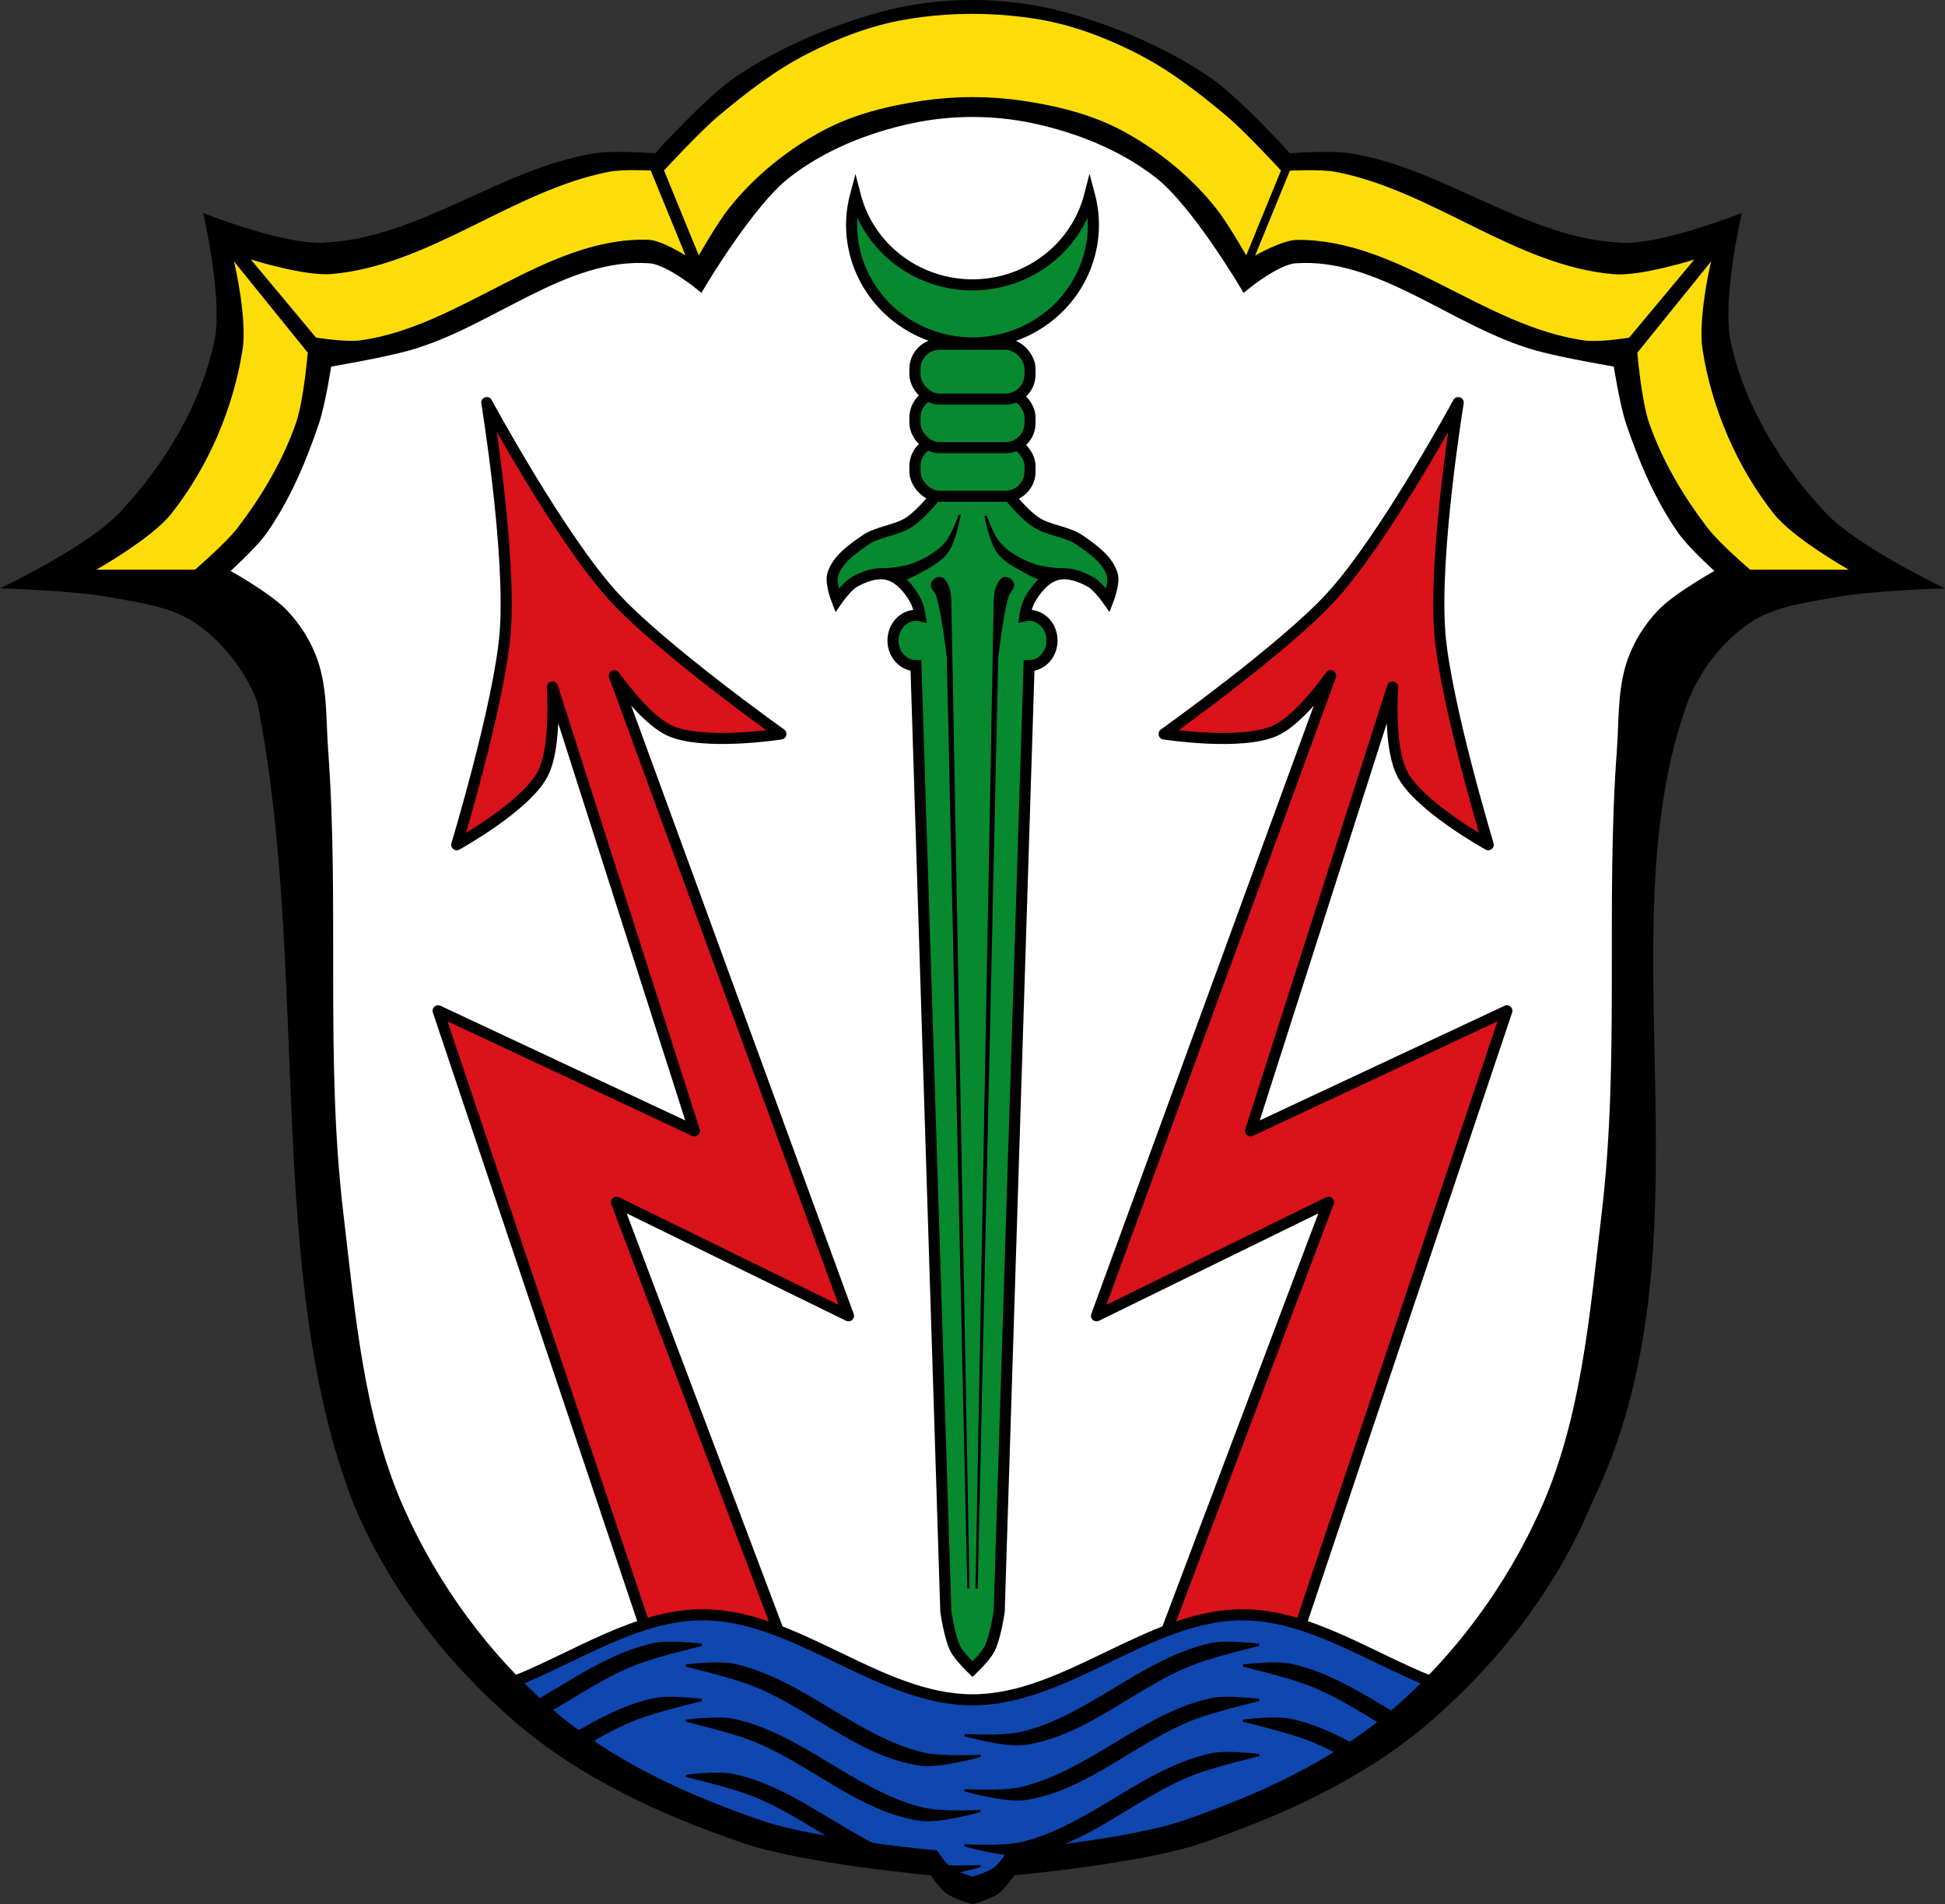 <?xml version="1.0" encoding="UTF-8" standalone="no"?>
<svg
   xmlns:dc="http://purl.org/dc/elements/1.1/"
   xmlns:cc="http://creativecommons.org/ns#"
   xmlns:rdf="http://www.w3.org/1999/02/22-rdf-syntax-ns#"
   xmlns:svg="http://www.w3.org/2000/svg"
   xmlns="http://www.w3.org/2000/svg"
   xmlns:sodipodi="http://sodipodi.sourceforge.net/DTD/sodipodi-0.dtd"
   xmlns:inkscape="http://www.inkscape.org/namespaces/inkscape"
   width="877.29"
   height="858.85"
   viewBox="0 0 877.287 858.848"
   version="1.1"
   id="svg1920"
   sodipodi:docname="DEU_Töging_am_Inn_COA.svg"
   inkscape:version="0.92.5 (2060ec1f9f, 2020-04-08)">
  <rect x="0" y="0" width="877.287" height="858.848" fill="#333333" stroke="none"/>
  <defs
     id="defs1924" />
  <sodipodi:namedview
     pagecolor="#ffffff"
     bordercolor="#666666"
     borderopacity="1"
     objecttolerance="10"
     gridtolerance="10"
     guidetolerance="10"
     inkscape:pageopacity="0"
     inkscape:pageshadow="2"
     inkscape:window-width="1920"
     inkscape:window-height="1046"
     id="namedview1922"
     showgrid="false"
     inkscape:zoom="0.9233389"
     inkscape:cx="438.64232"
     inkscape:cy="429.43018"
     inkscape:window-x="-11"
     inkscape:window-y="-11"
     inkscape:window-maximized="1"
     inkscape:current-layer="svg1920" />
  <path
     style="fill-rule:evenodd"
     d="m 438.645,0 c -14.785,0 -29.734,1.972 -43.936,6.082 -22.02,6.373 -43.599,15.623 -62.62,28.41 -13.934,9.366 -36.59,34.615 -36.59,34.615 0,0 -18.465,-1.385 -27.521,0.078 -42.472,6.861 -79.62,38.733 -122.62,40.29 -18.454,0.669 -53.744,-13.438 -53.744,-13.438 0,0 9.08,38.896 5.066,57.822 -6.132,28.885 -22.655,56.02 -42.92,77.49 C 39.21,246.77 0,265.343 0,265.343 c 0,0 33.481,0.946 49.865,4.059 13.09,2.488 27.26,4.081 38.27,11.598 12.389,8.461 22.365,21.398 27.832,35.37 23.864,119.03 3.185,258.87 43.488,361.81 15.547,37.828 42.05,71.906 73.06,98.57 29.431,25.309 66.14,42.02 102.88,54.55 27.02,9.21 84.4,14.451 84.4,14.451 0,0 4.077,6.02 6.959,8.117 3.473,2.527 11.887,4.969 11.887,4.969 0,0 8.414,-2.442 11.887,-4.969 2.882,-2.097 6.959,-8.117 6.959,-8.117 0,0 57.39,-5.241 84.4,-14.451 36.74,-12.525 73.45,-29.24 102.88,-54.55 31.01,-26.666 57.51,-60.744 73.06,-98.57 57.29,-116.8 5.03,-256.73 43.488,-361.81 5.467,-13.971 15.443,-26.908 27.832,-35.37 11.01,-7.517 25.17,-9.11 38.27,-11.598 16.384,-3.112 49.865,-4.059 49.865,-4.059 0,0 -39.21,-18.573 -53.76,-33.994 -20.265,-21.477 -36.785,-48.609 -42.918,-77.49 -4.02,-18.927 5.064,-57.822 5.064,-57.822 0,0 -35.29,14.11 -53.744,13.438 -42.994,-1.558 -80.14,-33.43 -122.62,-40.29 -9.06,-1.463 -27.521,-0.078 -27.521,-0.078 0,0 -22.655,-25.25 -36.59,-34.615 C 526.173,21.705 504.587,12.452 482.573,6.082 468.372,1.972 453.423,0 438.639,0"
     id="path1884"
     inkscape:connector-curvature="0" />
  <path
     style="fill:#ffffff;fill-rule:evenodd;stroke:#000000;stroke-width:5"
     inkscape:connector-curvature="0"
     id="path1886"
     d="m 411.075,53.11 c -20.311,4.303 -40.613,12.424 -56.936,25.26 -16.513,12.981 -38.426,49.939 -38.426,49.939 0,0 -14.02,-11.43 -22.508,-12.05 -38.638,-2.817 -72.04,28.935 -109.34,39.41 -12,3.37 -36.65,7.486 -36.65,7.486 0,0 -2.813,18.499 -5.801,27.314 -5.706,16.839 -12.783,33.557 -22.922,48.16 -5.115,7.368 -18.723,19.328 -18.723,19.328 0,0 20.15,10.929 27.926,19.1 5.799,6.09 10.457,13.549 13.205,21.496 4.378,12.659 3.624,26.561 4.613,39.92 5.137,69.39 -1.371,139.54 6.832,208.63 5.401,45.498 9.08,92.79 27.789,134.61 15.466,34.566 38.935,66.58 67.65,91.27 27.25,23.434 61.24,38.911 95.26,50.51 25.02,8.528 78.15,13.381 78.15,13.381 0,0 3.775,5.574 6.443,7.516 3.215,2.339 11.01,4.6 11.01,4.6 0,0 7.791,-2.26 11.01,-4.6 2.668,-1.941 6.443,-7.516 6.443,-7.516 0,0 53.14,-4.853 78.15,-13.381 34.02,-11.597 68.01,-27.07 95.26,-50.51 28.712,-24.691 52.18,-56.702 67.65,-91.27 18.712,-41.822 22.388,-89.12 27.789,-134.61 8.203,-69.1 1.695,-139.24 6.832,-208.63 0.989,-13.359 0.235,-27.26 4.613,-39.92 2.748,-7.947 7.406,-15.406 13.205,-21.496 7.776,-8.167 27.926,-19.1 27.926,-19.1 0,0 -13.607,-11.96 -18.723,-19.328 -10.139,-14.605 -17.216,-31.32 -22.922,-48.16 -2.987,-8.816 -5.801,-27.314 -5.801,-27.314 0,0 -24.646,-4.116 -36.65,-7.486 -37.3,-10.471 -70.7,-42.22 -109.34,-39.41 -8.487,0.619 -22.508,12.05 -22.508,12.05 0,0 -21.913,-36.958 -38.426,-49.939 -16.322,-12.831 -36.624,-20.953 -56.936,-25.26 -17.98,-3.809 -37.16,-3.809 -55.14,0 z" />
  <path
     style="fill:#da121a;fill-rule:evenodd;stroke:#000000;stroke-width:5;fill-opacity:1;stroke-miterlimit:4;stroke-dasharray:none;stroke-linecap:round;stroke-linejoin:round"
     inkscape:connector-curvature="0"
     id="path1888"
     d="m 219.565,181.57 c 0,0 11.132,67.999 8.279,103.93 -2.494,31.415 -21.83,95.46 -21.83,95.46 0,0 30.961,-17.06 38.742,-31.863 5.136,-9.77 4.95,-28.983 4.428,-39.27 l 64.03,200.18 -115.6,-54.14 98.77,294.12 77.55,46.09 -95.85,-253.88 104.62,51.21 -105.6,-288.67 c 6.327,8.668 16.276,20.789 24.979,24.766 15.208,6.95 50.14,1.512 50.14,1.512 0,0 -54.47,-38.836 -75.65,-62.16 -24.24,-26.684 -57.02,-87.29 -57.02,-87.29 z m 438.17,0 c 0,0 -32.787,60.61 -57.02,87.29 -21.19,23.328 -75.65,62.16 -75.65,62.16 0,0 34.93,5.438 50.14,-1.512 8.703,-3.977 18.652,-16.1 24.979,-24.766 l -105.6,288.67 104.62,-51.21 -95.85,253.88 77.55,-46.09 98.77,-294.12 -115.6,54.14 64.03,-200.18 c -0.522,10.287 -0.709,29.499 4.428,39.27 7.781,14.8 38.742,31.863 38.742,31.863 0,0 -19.336,-64.04 -21.83,-95.46 -2.853,-35.935 8.279,-103.93 8.279,-103.93 z" />
  <path
     d="m 438.645,6.25 c -10.114,0 -20.226,0.842 -30.13,2.523 -15.491,2.631 -30.511,8.401 -44.496,15.564 -14.394,7.373 -27.369,17.411 -39.762,27.803 -8.939,7.496 -24.748,24.748 -24.748,24.748 l 15.678,38.3 c 0,0 8.252,-14.53 13.668,-21.334 11.418,-14.344 26.25,-26.369 42.43,-35 13.782,-7.356 29.443,-11.172 44.9,-13.436 14.816,-2.169 30.11,-2.169 44.922,0 15.458,2.263 31.12,6.079 44.9,13.436 16.17,8.633 31.01,20.658 42.43,35 5.416,6.804 13.666,21.334 13.666,21.334 l 15.678,-38.3 c 0,0 -15.809,-17.252 -24.748,-24.748 C 540.641,41.748 527.666,31.71 513.271,24.337 499.286,17.174 484.271,11.404 468.777,8.773 458.876,7.091 448.757,6.25 438.647,6.25 m -152.18,70.47 c -3.904,-0.008 -8.574,0.132 -11.631,0.725 -43.671,8.467 -80.907,42.26 -125.22,46.14 -12.317,1.077 -36.504,-6.592 -36.504,-6.592 l 29.406,35.24 c 0,0 13.399,2.178 20.03,1.268 45.4,-6.239 83.978,-46.767 129.79,-45.37 6.092,0.185 16.861,7.07 16.861,7.07 l -15.678,-38.3 c 0,0 -3.141,-0.156 -7.04,-0.164 m 303.11,0.018 c -4.322,0.023 -7.797,0.209 -7.797,0.209 l -15.678,38.3 c 0,0 12.147,-6.997 18.861,-7.07 45.827,-0.512 84.38,39.14 129.79,45.37 6.626,0.911 20.03,-1.268 20.03,-1.268 l 29.404,-35.23 c 0,0 -24.18,7.666 -36.502,6.59 -44.32,-3.873 -81.54,-37.731 -125.22,-46.13 -3.385,-0.651 -8.555,-0.792 -12.877,-0.77 m -484.13,41.06 0.002,0.004 c 0,0 0,-0.003 0,-0.004 h -0.002 m 0.002,0.004 c 0.719,2.162 6.01,26.629 3.943,39.797 -4.183,26.653 -15.511,53.08 -32.27,74.22 -8.704,10.976 -33.707,25.1 -33.707,25.1 H 87.9 c 0,0 13.877,-11.815 19.361,-19.01 10.87,-14.253 20.239,-30.06 26.18,-46.973 3.574,-10.178 5.377,-31.912 5.377,-31.912 l -33.34,-41.23 m 666.39,-0.004 -33.35,41.24 c 0,0 1.805,21.734 5.379,31.912 5.938,16.912 15.306,32.72 26.18,46.973 5.484,7.191 19.363,19.01 19.363,19.01 h 44.46 c 0,0 -25,-14.13 -33.707,-25.1 -16.762,-21.14 -28.09,-47.572 -32.27,-74.22 -2.067,-13.171 3.23,-37.649 3.947,-39.801"
     id="path1892"
     inkscape:connector-curvature="0"
     style="fill:#fcdd09;fill-rule:evenodd;fill-opacity:1" />
  <path
     style="fill:#0f47af;fill-rule:evenodd;stroke:#000000;stroke-width:5;stroke-linecap:square;fill-opacity:1"
     inkscape:connector-curvature="0"
     id="path1894"
     d="m 316.915,728.25 c -29.483,0 -56.67,18.763 -84.77,30.04 5.02,5.136 10.235,10.04 15.641,14.693 27.25,23.434 61.24,38.911 95.26,50.51 25.02,8.528 78.15,13.381 78.15,13.381 0,0 3.775,5.574 6.443,7.516 3.215,2.339 11.01,4.6 11.01,4.6 0,0 7.791,-2.26 11.01,-4.6 2.668,-1.941 6.443,-7.516 6.443,-7.516 0,0 53.14,-4.853 78.15,-13.381 34.02,-11.597 68.01,-27.07 95.26,-50.51 5.404,-4.647 10.623,-9.554 15.637,-14.688 -28.11,-11.275 -55.3,-30.04 -84.79,-30.04 -42.14,0 -79.58,38.36 -121.72,38.36 -42.14,0 -79.58,-38.36 -121.72,-38.36 z" />
  <path
     style="fill-rule:evenodd;stroke:#000000"
     inkscape:connector-curvature="0"
     id="path1896"
     d="m 301.445,740.87 c -2.336,0.037 -4.547,0.201 -6.293,0.574 -19.373,4.145 -36.12,15.997 -53.49,26.06 1.649,1.519 3.316,3.02 5,4.484 0.076,0.066 0.151,0.133 0.227,0.199 13.398,-7.786 26.455,-16.775 40.768,-22.17 9.377,-3.537 28.922,-8.213 28.922,-8.213 0,0 -8.123,-1.041 -15.13,-0.932 z m 251.33,0 c -2.336,0.037 -4.547,0.201 -6.293,0.574 -30.719,6.573 -54.823,32.535 -85.34,39.992 -8.447,2.064 -26.06,1.07 -26.06,1.07 0,0 18.342,5.324 27.494,3.928 27.893,-4.257 50.01,-26.461 76.41,-36.42 9.377,-3.537 28.922,-8.213 28.922,-8.213 0,0 -8.123,-1.041 -15.13,-0.932 z m -228.25,9.352 c -7.01,-0.11 -15.13,0.932 -15.13,0.932 0,0 19.545,4.676 28.922,8.213 26.4,9.959 48.52,32.16 76.41,36.42 9.152,1.397 27.494,-3.928 27.494,-3.928 0,0 -17.617,0.994 -26.06,-1.07 -30.517,-7.457 -54.62,-33.419 -85.34,-39.992 -1.746,-0.374 -3.957,-0.538 -6.293,-0.574 z m 251.32,0 c -7.01,-0.11 -15.13,0.932 -15.13,0.932 0,0 19.545,4.676 28.922,8.213 11.974,4.517 23.07,11.541 34.22,18.279 0.014,-0.011 0.029,-0.024 0.043,-0.035 0.911,-0.724 1.816,-1.457 2.713,-2.197 0.912,-0.752 1.816,-1.512 2.713,-2.281 -15.175,-9.101 -30.17,-18.694 -47.19,-22.336 -1.746,-0.374 -3.957,-0.538 -6.293,-0.574 z m -274.4,15.51 c -2.336,0.037 -4.547,0.203 -6.293,0.576 -12.859,2.751 -24.555,8.909 -36.05,15.676 0.001,0.008 0.021,0.016 0.031,0.023 0.935,0.69 1.876,1.372 2.822,2.047 0.076,0.054 0.152,0.108 0.229,0.162 0.917,0.652 1.838,1.296 2.766,1.934 0.024,0.016 0.047,0.033 0.07,0.049 7.344,-4.324 14.799,-8.366 22.635,-11.322 9.377,-3.537 28.922,-8.213 28.922,-8.213 0,0 -8.123,-1.041 -15.13,-0.932 z m 251.33,0 c -2.336,0.037 -4.547,0.201 -6.293,0.574 -30.719,6.573 -54.823,32.535 -85.34,39.992 -8.447,2.064 -26.06,1.07 -26.06,1.07 0,0 18.342,5.324 27.494,3.928 27.893,-4.257 50.01,-26.461 76.41,-36.42 9.377,-3.537 28.922,-8.213 28.922,-8.213 0,0 -8.123,-1.041 -15.13,-0.932 z m -228.25,9.352 c -7.01,-0.11 -15.13,0.932 -15.13,0.932 l 0.006,0.002 h -0.006 c 0,0 19.545,4.676 28.922,8.213 26.4,9.959 48.52,32.16 76.41,36.42 9.152,1.397 27.494,-3.928 27.494,-3.928 h -0.008 l 0.008,-0.002 c 0,0 -17.617,0.994 -26.06,-1.07 -6.676,-1.631 -13.04,-4.147 -19.242,-7.152 -6.198,-3.01 -12.225,-6.5 -18.219,-10.09 -1.712,-1.025 -3.423,-2.057 -5.133,-3.088 -3.42,-2.061 -6.842,-4.115 -10.291,-6.088 -1.724,-0.987 -3.454,-1.954 -5.195,-2.891 -1.741,-0.937 -3.494,-1.844 -5.258,-2.713 -1.764,-0.869 -3.54,-1.699 -5.334,-2.48 -5.381,-2.346 -10.908,-4.26 -16.668,-5.492 -0.873,-0.187 -1.863,-0.322 -2.926,-0.414 -1.063,-0.093 -2.199,-0.144 -3.367,-0.162 z m 251.32,0 c -7.01,-0.11 -15.13,0.932 -15.13,0.932 0,0 19.545,4.676 28.922,8.213 5.131,1.936 10.1,4.341 14.98,6.98 0.029,-0.018 0.057,-0.037 0.086,-0.055 2.065,-1.299 4.12,-2.61 6.139,-3.973 0.009,-0.006 0.017,-0.012 0.025,-0.018 -9.169,-5.03 -18.586,-9.334 -28.729,-11.504 -1.746,-0.374 -3.957,-0.54 -6.293,-0.576 z m -23.07,15.51 c -2.336,0.037 -4.547,0.203 -6.293,0.576 -30.719,6.573 -54.823,32.534 -85.34,39.99 -8.447,2.064 -26.06,1.07 -26.06,1.07 0,0 18.342,5.324 27.494,3.928 27.893,-4.257 50.01,-26.461 76.41,-36.42 9.377,-3.537 28.922,-8.213 28.922,-8.213 0,0 -8.123,-1.041 -15.13,-0.932 z m -228.25,9.354 c -7.01,-0.11 -15.13,0.932 -15.13,0.932 0,0 19.545,4.676 28.922,8.213 14.522,5.478 27.75,14.654 41.36,22.518 6.808,1.088 13.456,2.01 19.41,2.771 -23.01,-10.644 -43.484,-28.556 -68.26,-33.857 -1.746,-0.374 -3.957,-0.54 -6.293,-0.576 z m 117.7,41.637 c 0,0 -9.129,0.498 -17.398,0.016 0.946,1.101 1.942,2.145 2.822,2.785 0.167,0.121 0.353,0.243 0.543,0.363 7.32,-1.231 14.03,-3.164 14.03,-3.164" />
  <path
     style="fill:#078930;fill-rule:evenodd;stroke:#000000;stroke-width:5;fill-opacity:1"
     inkscape:connector-curvature="0"
     id="path1898"
     d="m 436.235,213.34 0.045,0.398 -6.783,0.567 c 0,0 -11.167,15.36 -18.773,20.75 -6.108,4.328 -14.555,4.409 -20.698,8.686 -5.781,4.02 -12.403,8.688 -14.442,15.44 -1.131,3.745 1.925,11.58 1.925,11.58 0,0 4.443,-6.351 7.703,-8.202 4.573,-2.597 10.33,-4.754 15.403,-3.378 5.262,1.427 9.348,6.343 12.04,11.1 1.281,2.265 1.975,4.816 2.372,7.437 -0.623,-0.129 -1.256,-0.195 -1.89,-0.198 -5.716,0 -10.349,5.076 -10.35,11.338 0,6.263 4.634,11.34 10.35,11.34 l 13.478,426.55 c 0,0 1.677,11.721 4.333,16.888 1.825,3.551 7.701,9.167 7.701,9.167 0,0 5.875,-5.616 7.701,-9.167 2.656,-5.167 4.333,-16.888 4.333,-16.888 l 13.478,-426.55 c 5.716,0 10.35,-5.077 10.35,-11.34 0,-6.262 -4.635,-11.338 -10.35,-11.338 -0.634,0.002 -1.267,0.069 -1.89,0.198 0.397,-2.622 1.091,-5.172 2.372,-7.437 2.687,-4.754 6.773,-9.67 12.04,-11.1 5.074,-1.376 10.83,0.781 15.403,3.378 3.259,1.851 7.703,8.202 7.703,8.202 0,0 3.057,-7.835 1.925,-11.58 -2.04,-6.752 -8.662,-11.416 -14.442,-15.44 -6.143,-4.277 -14.59,-4.358 -20.698,-8.686 -7.607,-5.389 -18.773,-20.75 -18.773,-20.75 l -6.783,-0.567 0.045,-0.398 -2.407,0.202 z" />
  <path
     style="fill-rule:evenodd;stroke:#000000"
     inkscape:connector-curvature="0"
     id="path1900"
     d="m 432.755,232.64 c 0,0 -3.254,9.277 -6.498,12.786 -4.087,4.421 -9.748,7.367 -15.405,9.41 -4.741,1.712 -14.96,2.18 -14.96,2.18 0,0 2.897,1.474 4.37,2.163 1.986,0.929 6.02,2.654 6.02,2.654 0,0 4.605,-1.703 6.74,-2.895 5.03,-2.807 10.681,-5.325 14.14,-9.936 3.457,-4.608 5.595,-16.362 5.595,-16.362 z m 11.789,0 c 0,0 2.136,11.754 5.593,16.362 3.46,4.612 9.113,7.129 14.14,9.936 2.135,1.192 6.74,2.895 6.74,2.895 0,0 4.03,-1.725 6.02,-2.654 1.472,-0.689 4.37,-2.163 4.37,-2.163 0,0 -10.221,-0.468 -14.962,-2.18 -5.657,-2.043 -11.316,-4.989 -15.403,-9.41 -3.244,-3.509 -6.498,-12.786 -6.498,-12.786 z" />
  <path
     style="fill-rule:evenodd;stroke:#000000"
     inkscape:connector-curvature="0"
     id="path1902"
     d="m 423.575,260.68 c -1.36,0.144 -2.797,1.33 -3.158,2.609 -0.534,1.897 1.8,3.53 2.365,5.418 2.692,9 4.761,27.791 4.761,27.791 l 9.261,419.92 -8.192,-444.92 c 0,0 -0.119,-4.702 -1.069,-6.784 -0.729,-1.599 -1.653,-3.803 -3.392,-4.03 -0.188,-0.025 -0.381,-0.026 -0.575,-0.006 z m 30.15,0 c -0.194,-0.021 -0.387,-0.019 -0.575,0.006 -1.739,0.23 -2.663,2.434 -3.392,4.03 -0.949,2.082 -1.069,6.784 -1.069,6.784 l -8.194,444.92 9.263,-419.92 c 0,0 2.067,-18.788 4.759,-27.791 0.565,-1.888 2.899,-3.521 2.365,-5.418 -0.36,-1.279 -1.796,-2.465 -3.156,-2.609 z" />
  <rect
     style="fill:#078930;stroke:#000000;stroke-width:5;stroke-linecap:round"
     width="51.889"
     height="24.744"
     x="412.695"
     y="199.08"
     rx="11.1"
     id="rect1908" />
  <rect
     style="fill:#078930;stroke:#000000;stroke-width:5;stroke-linecap:round"
     width="51.889"
     height="24.744"
     x="412.695"
     y="177.16"
     rx="11.1"
     id="rect1910" />
  <rect
     style="fill:#078930;stroke:#000000;stroke-width:5;stroke-linecap:round"
     width="51.889"
     height="24.744"
     x="412.695"
     y="155.24"
     rx="11.1"
     id="rect1912" />
  <path
     style="fill:#078930;stroke:#000000;stroke-width:5;stroke-linecap:round"
     d="m 491.451,88.238 a 54.534,53.276 0 0 1 -52.806,40.238 54.534,53.276 0 0 1 -52.806,-40.148 54.534,53.276 0 0 0 -1.728,13.038 54.534,53.276 0 0 0 54.534,53.276 54.534,53.276 0 0 0 54.534,-53.276 54.534,53.276 0 0 0 -1.728,-13.128 z"
     id="path1914"
     inkscape:connector-curvature="0" />
</svg>
